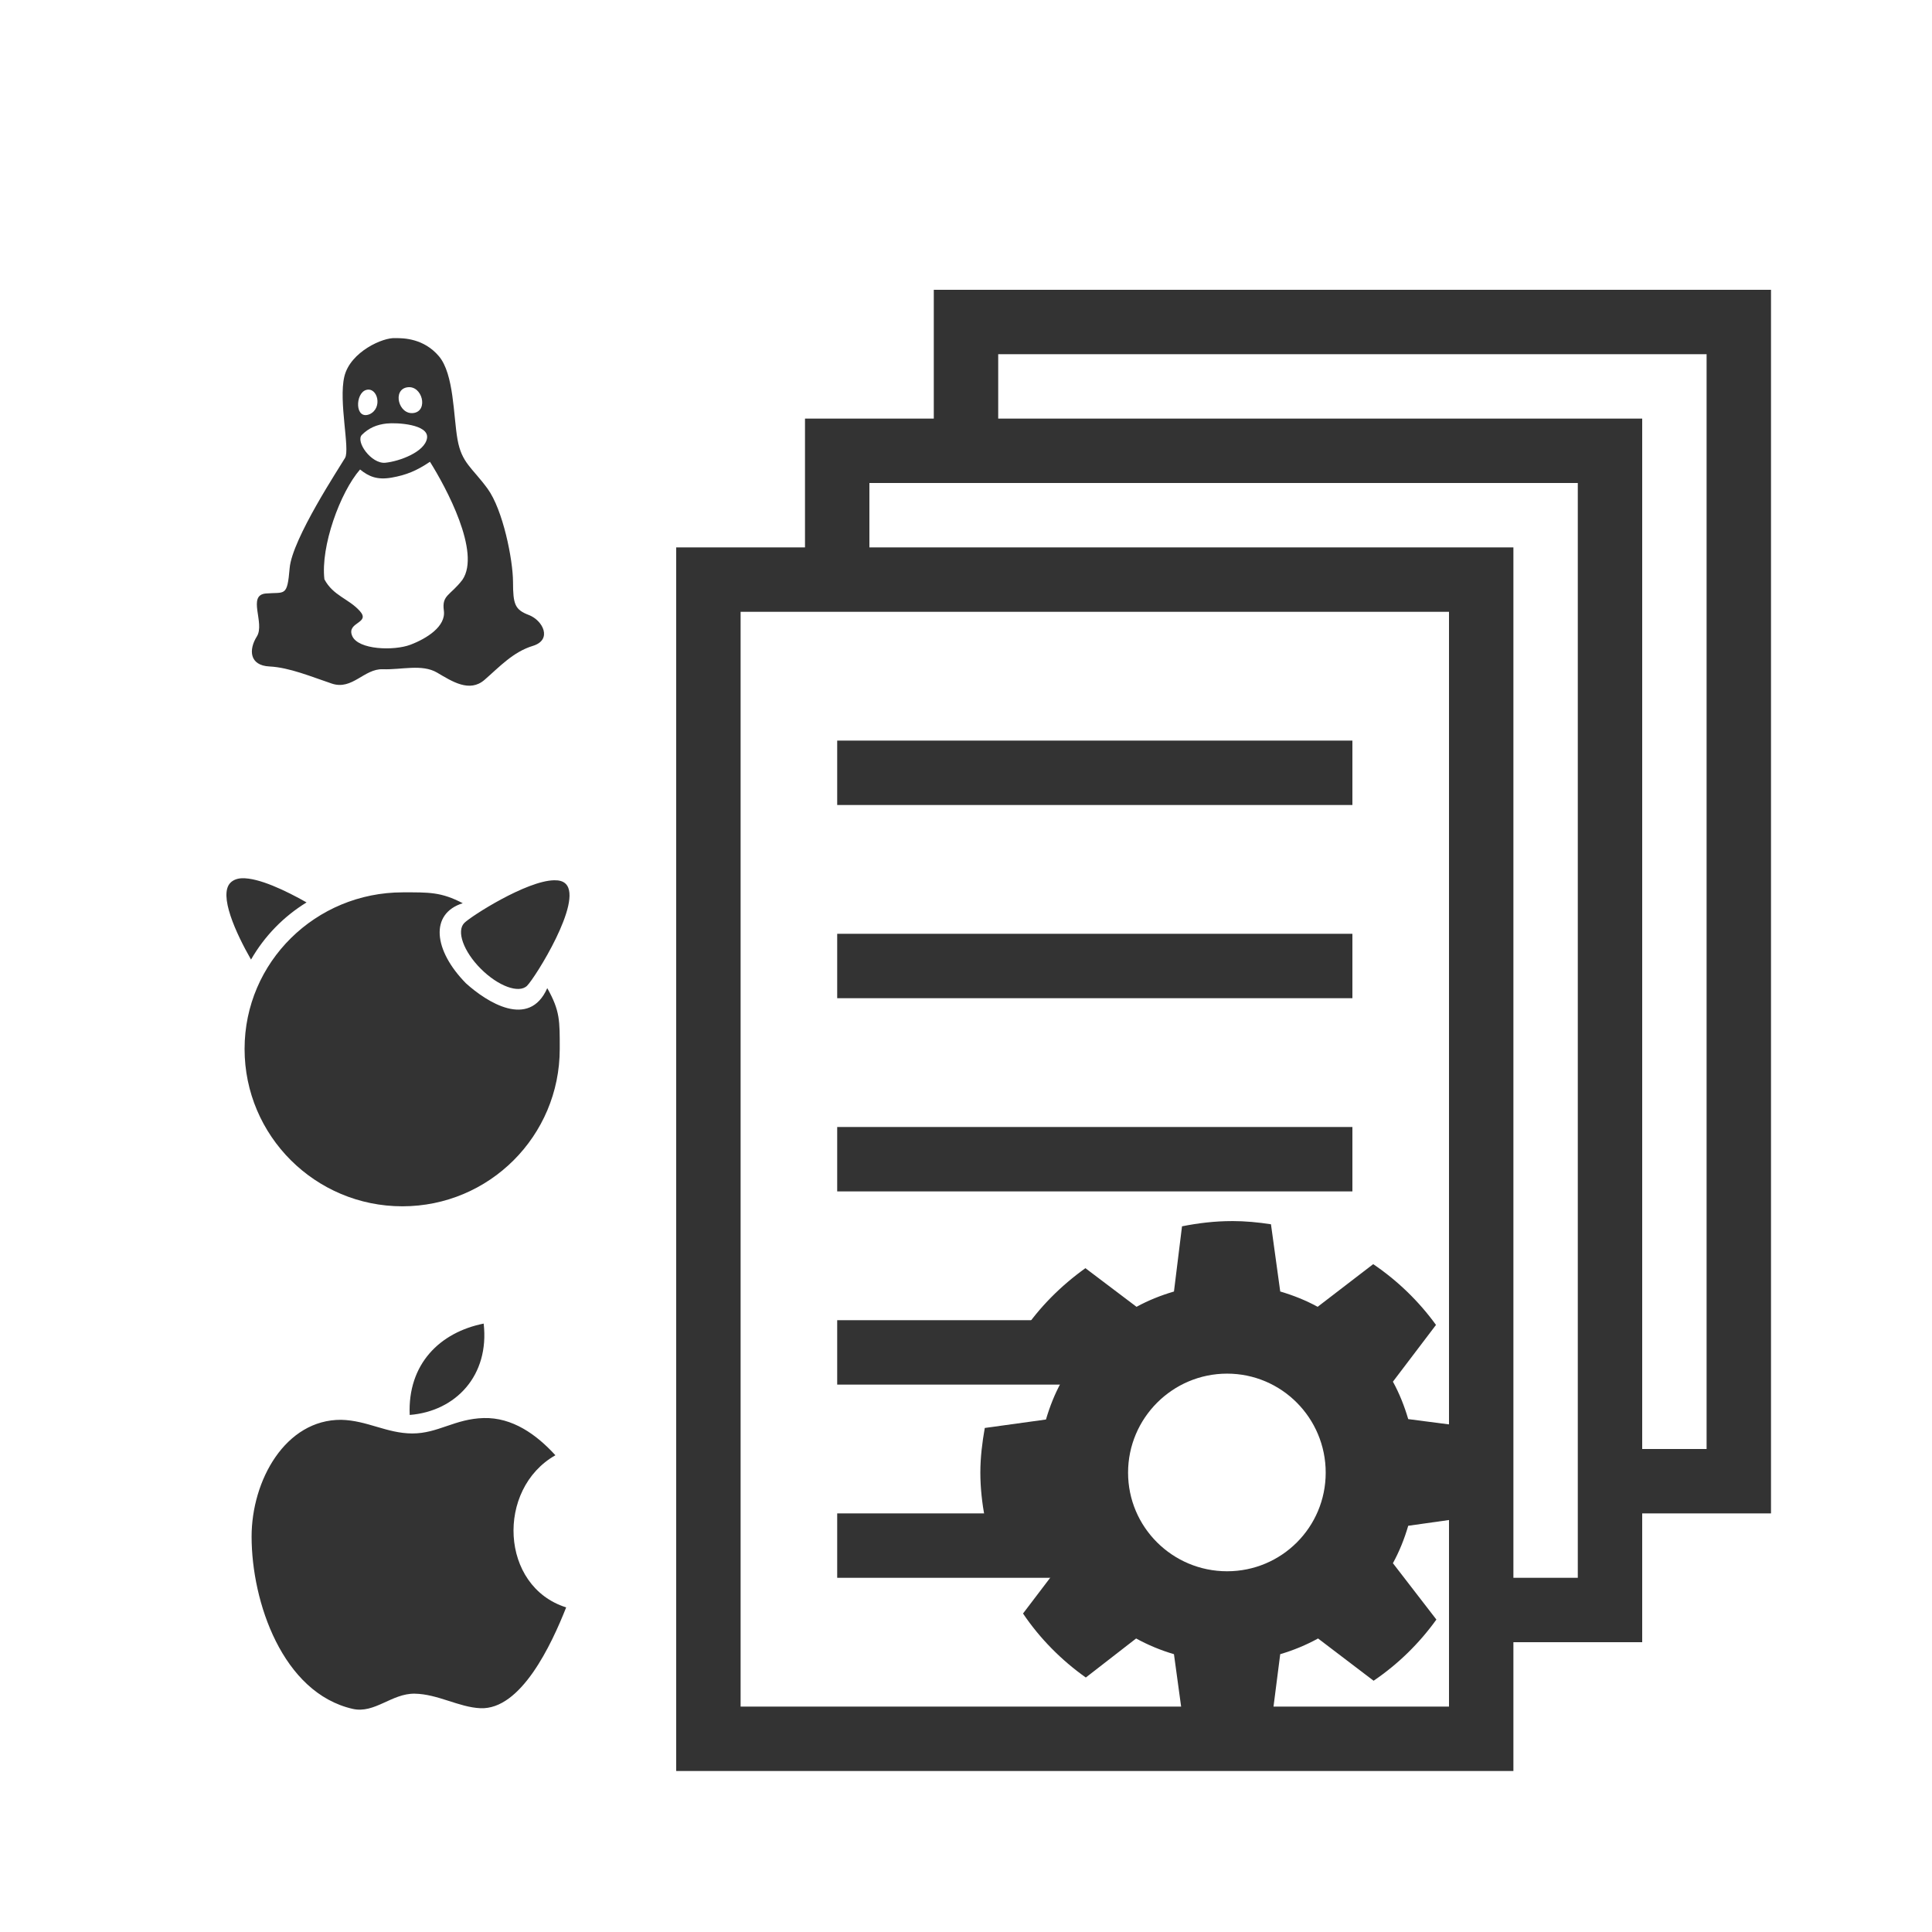 <?xml version="1.0" encoding="UTF-8" standalone="no"?>
<svg
   xmlns="http://www.w3.org/2000/svg" version="1.1"
   width="150" height="150" id="unix-manifests-logo">
  <rect id="background" x="0" y="0" width="150" height="150" fill="white" />
  <g id="pages" stroke-width="5px" stroke="#333" fill="white">
    <rect id="page_last" x="75" y="25" width="60" height="90" />
    <rect id="page_middle" x="65" y="35" width="60" height="90" />
    <rect id="page_front" x="55" y="45" width="60" height="90" />
    <path id="pages_lines" stroke="#333" fill="none"
          d="m 65,60 h 40
             M 65,75 h 40
             M 65,90 h 40
             M 65,105 h 40
             M 65,120 h 40" />
  </g>
  <g id="gear">
   <circle r="10" cy="115" cx="95" fill="white" id="gear_in"/>
   <path d="m95.646,94.805c-1.335,0 -2.618,0.156 -3.875,0.406l-0.625,5.062c-1.016,0.298 -1.995,0.689 -2.906,1.188l-3.969,-3c-1.894,1.356 -3.577,3.031 -4.875,4.969l3,3.875c-0.502,0.914 -0.888,1.887 -1.188,2.906l-4.75,0.656c-0.199,1.124 -0.344,2.284 -0.344,3.469c0,1.203 0.139,2.36 0.344,3.5l4.719,0.625c0.299,1.024 0.716,1.988 1.219,2.906l-2.969,3.906c1.306,1.936 2.971,3.618 4.875,4.969l3.906,-3.031c0.92,0.505 1.912,0.919 2.938,1.219l0.688,5.031c1.237,0.241 2.501,0.375 3.812,0.375c1.061,0 2.08,-0.122 3.094,-0.281l0.656,-5.125c1.026,-0.301 2.018,-0.713 2.938,-1.219l4.312,3.281c1.891,-1.28 3.543,-2.898 4.875,-4.75l-3.375,-4.375c0.501,-0.917 0.89,-1.884 1.188,-2.906l5.531,-0.781c0.187,-1.091 0.312,-2.196 0.312,-3.344c0,-1.172 -0.118,-2.324 -0.312,-3.438l-5.531,-0.719c-0.3,-1.017 -0.686,-1.994 -1.188,-2.906l3.344,-4.406c-1.33,-1.838 -2.994,-3.446 -4.875,-4.719l-4.312,3.312c-0.911,-0.498 -1.891,-0.89 -2.906,-1.188l-0.719,-5.219c-0.993,-0.153 -1.993,-0.25 -3.031,-0.25zm-0.375,11.844c4.236,0 7.656,3.451 7.656,7.688c0,4.236 -3.42,7.656 -7.656,7.656c-4.236,0 -7.688,-3.42 -7.688,-7.656c0,-4.236 3.451,-7.688 7.688,-7.688z" fill="#333" id="gear_out"/>
  </g>
  <g id="linux">
    <path id="linux_bg" style="fill:white"
          d="m 30.836,27.65 c -4.567,1.437 -2.503,4.695 -3.103,8.38 c -0.312,0.609 -3.265,5.667 -3.418,7.713 c -2.651,8.938 -0.803,7.133 5.744,7.079 c 7.23,0.127 8.157,3.182 8.027,-6.109 c -0.056,-3.969 -2.973,-7.345 -3.421,-9.967 c -0.533,-3.067 0.002,-6.687 -3.829,-7.096 c -0.495,0.006 0.73,0.078 -2e-5,0 z" />
    <path id="linux_fg" fill="#333"
          d="m 30.7,26.254 c -0.919,-0.086 -3.508,1.046 -3.966,2.985 c -0.457,1.94 0.45,5.635 0.058,6.311 c -0.392,0.676 -4.111,6.286 -4.303,8.556 c -0.193,2.27 -0.361,1.849 -1.844,1.972 c -1.483,0.123 -0.053,2.304 -0.703,3.336 c -0.65,1.032 -0.576,2.254 0.979,2.33 c 1.555,0.076 3.259,0.801 4.847,1.331 c 1.588,0.53 2.495,-1.167 3.954,-1.116 c 1.458,0.051 3.045,-0.425 4.215,0.263 c 1.17,0.689 2.521,1.569 3.681,0.562 c 1.16,-1.007 2.216,-2.17 3.752,-2.638 c 1.535,-0.468 0.786,-1.977 -0.309,-2.396 c -1.095,-0.418 -1.227,-0.842 -1.231,-2.568 c -0.005,-1.726 -0.78,-5.606 -1.979,-7.246 C 36.651,36.298 35.847,35.951 35.522,34.125 C 35.196,32.3 35.254,29.043 34.075,27.655 c -1.179,-1.387 -2.752,-1.409 -3.375,-1.402 c -0.623,0.007 0.919,0.086 -3e-5,0 z m 1.413,5.811 c -1.166,0.168 -1.669,-1.811 -0.496,-1.994 c 1.173,-0.183 1.662,1.827 0.496,1.994 z m -3.411,0.092 c -1.169,0.486 -1.139,-1.646 -0.264,-1.884 c 0.875,-0.239 1.297,1.402 0.264,1.884 z m 1.32,0.725 c 0.793,-0.086 3.294,0.058 3.133,1.133 c -0.161,1.075 -2.145,1.803 -3.236,1.912 c -1.091,0.109 -2.343,-1.653 -1.816,-2.172 c 0.527,-0.519 1.126,-0.787 1.919,-0.874 z m 3.361,2.971 c 1.26,2.007 3.965,7.037 2.522,9.159 c -0.955,1.249 -1.613,1.17 -1.444,2.396 c 0.17,1.226 -1.328,2.167 -2.594,2.648 c -1.267,0.482 -4.063,0.405 -4.524,-0.685 c -0.461,-1.09 1.456,-0.966 0.596,-1.928 c -0.86,-0.962 -2.07,-1.182 -2.752,-2.464 c -0.302,-2.555 1.213,-6.743 2.768,-8.529 c 0.681,0.553 1.335,0.828 2.456,0.631 c 1.121,-0.197 1.933,-0.528 2.971,-1.229 z" />
  </g>
  <path id="bsd" fill="#333"
        d="m 18.77,68.188 c -0.365,0.015 -0.671,0.14 -0.875,0.344 c -0.943,0.943 0.415,3.908 1.594,5.969 c 1.049,-1.824 2.522,-3.336 4.312,-4.438 c -1.607,-0.912 -3.729,-1.929 -5.031,-1.875 z m 24.25,0.156 c -2.139,0.035 -6.436,2.779 -6.969,3.312 c -0.631,0.631 -0.066,2.216 1.281,3.562 c 1.347,1.347 2.962,1.943 3.594,1.312 c 0.631,-0.632 4.347,-6.56 3,-7.906 c -0.21,-0.21 -0.51,-0.288 -0.906,-0.281 z m -11.75,0.938 c -6.754,0 -12.281,5.402 -12.281,12.156 c 0,6.753 5.496,12.219 12.25,12.219 c 6.754,0 12.219,-5.465 12.219,-12.219 c 0,-2.181 0.031,-2.946 -0.969,-4.719 c -1.414,3.198 -4.715,1.07 -6.312,-0.375 c -2.529,-2.572 -2.82,-5.412 -0.25,-6.219 c -1.689,-0.881 -2.62,-0.844 -4.656,-0.844 z" />
  <path id="apple" fill="#333"
        d="m 32.01,111.293 c 1.989,0.006 3.302,-1.136 5.538,-1.196 c 2.236,-0.06 4.104,1.278 5.572,2.889 c -4.615,2.621 -4.3,10.199 0.838,11.811 c -1.141,2.88 -3.506,7.969 -6.666,7.828 c -1.662,-0.074 -3.304,-1.099 -5.093,-1.128 c -1.789,-0.029 -3.11,1.571 -4.82,1.179 c -5.439,-1.245 -7.844,-8.298 -7.845,-13.366 c -0.001,-4.387 2.634,-9.102 6.957,-9.076 c 2.017,0.048 3.532,1.054 5.521,1.06 z M 31.809,109.856 c -0.17,-3.949 2.341,-6.414 5.743,-7.093 c 0.463,4.022 -2.16,6.808 -5.743,7.093 z" />
</svg>
